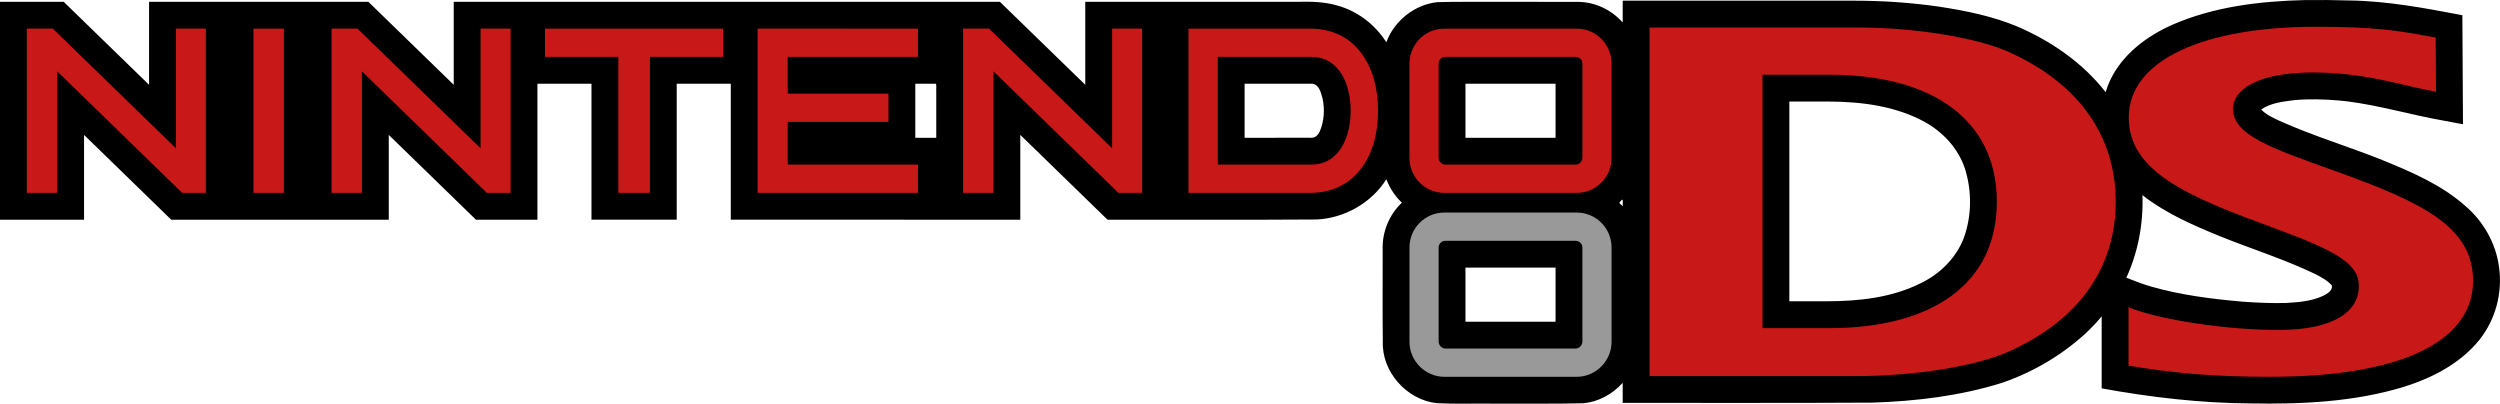 <?xml version="1.0" encoding="UTF-8" standalone="no"?>
<!-- Generator: Adobe Illustrator 13.0.0, SVG Export Plug-In . SVG Version: 6.00 Build 14948)  -->

<svg
   version="1.2"
   id="svg101576"
   x="0px"
   y="0px"
   width="559.097"
   height="90.278"
   viewBox="0 0 559.097 90.278"
   xml:space="preserve"
   sodipodi:docname="system.svg"
   inkscape:version="1.1.2 (0a00cf5339, 2022-02-04)"
   xmlns:inkscape="http://www.inkscape.org/namespaces/inkscape"
   xmlns:sodipodi="http://sodipodi.sourceforge.net/DTD/sodipodi-0.dtd"
   xmlns="http://www.w3.org/2000/svg"
   xmlns:svg="http://www.w3.org/2000/svg"><path
   id="path1074"
   d="m 515.516,0.011 c -10.094,0.248 -20.377,1.454 -29.707,5.534 -5.682,2.511 -11.015,6.511 -13.799,12.195 -0.442,0.926 -0.816,1.885 -1.107,2.869 C 465.849,14.12 458.891,9.299 451.395,6.034 445.732,3.619 439.647,2.405 433.588,1.478 427.37,0.582 421.092,0.162 414.811,0.155 c -17.303,0.004 -34.607,-0.001 -51.911,4.324e-4 0,1.627 0,3.254 0,4.881 -2.525,-2.872 -6.272,-4.633 -10.109,-4.619 -6.312,-0.014 -12.627,-0.009 -18.94,-0.014 -4.122,0.029 -8.249,-0.04 -12.368,0.077 -5.103,0.511 -9.692,4.179 -11.443,8.98 -2.522,-3.986 -6.51,-7.039 -11.084,-8.255 -2.921,-0.852 -5.986,-0.865 -9.001,-0.797 -15.75,0.001 -31.495,-0.002 -47.245,-0.002 0,6.186 0,12.372 0,18.559 -6.364,-6.186 -12.729,-12.372 -19.092,-18.559 -40.715,1e-7 -81.43,0 -122.145,0 0,6.186 0,12.372 0,18.559 C 95.111,12.778 88.746,6.592 82.383,0.406 c -16.349,1e-7 -32.698,0 -49.047,0 0,6.186 -10e-7,12.372 0,18.559 C 26.973,12.778 20.609,6.592 14.246,0.406 c -4.749,1e-7 -9.497,0 -14.246,0 C 0,16.648 0,32.891 0,49.134 c 6.266,0 12.531,0 18.797,0 0,-6.322 0,-12.643 0,-18.965 6.499,6.322 12.999,12.643 19.498,18.965 16.216,0 32.432,0 48.648,0 0,-6.322 0,-12.643 0,-18.965 6.499,6.322 12.999,12.643 19.498,18.965 4.583,0 9.165,0 13.748,0 0,-10.138 0,-20.276 0,-30.414 4.03,0 8.06,0 12.09,0 0,10.137 0,20.275 0,30.412 6.354,0 12.708,0 19.062,0 0,-10.137 0,-20.275 0,-30.412 4.03,0 8.06,0 12.09,0 0,10.137 0,20.275 0,30.412 21.584,-9.34e-4 43.166,9.56e-4 64.748,0.002 0,-6.324 0,-12.647 0,-18.971 6.502,6.324 13.004,12.647 19.506,18.971 15.608,-0.026 31.218,0.064 46.828,-0.049 6.208,-0.312 12.226,-3.717 15.531,-9.008 0.747,1.983 1.939,3.795 3.473,5.258 -2.877,2.69 -4.462,6.649 -4.297,10.58 0.018,6.818 -0.06,13.637 0.033,20.455 -0.272,6.763 5.349,13.056 12.031,13.79 4.076,0.221 8.166,0.056 12.247,0.108 6.867,-0.02 13.738,0.072 20.602,-0.086 3.369,-0.322 6.53,-2.061 8.766,-4.577 0,1.498 0,2.996 0,4.494 18.631,-0.016 37.262,0.052 55.892,-0.058 9.769,-0.319 19.586,-1.499 28.939,-4.427 6.845,-2.348 13.23,-6.085 18.585,-10.957 1.313,-1.219 2.549,-2.521 3.701,-3.893 0,5.363 0,10.727 0,16.09 10.969,1.998 22.086,3.299 33.245,3.366 11.534,0.204 23.261,-0.324 34.363,-3.716 6.389,-2.002 12.659,-5.253 16.913,-10.558 3.569,-4.511 5.163,-10.488 4.349,-16.179 -0.677,-5.32 -3.489,-10.272 -7.565,-13.732 -5.344,-4.736 -12.007,-7.571 -18.542,-10.245 -7.634,-3.049 -15.539,-5.412 -23.041,-8.79 -1.422,-0.675 -2.998,-1.376 -4.045,-2.519 2.176,-1.496 4.901,-1.757 7.449,-2.092 3.298,-0.291 6.616,-0.191 9.857,0.076 0.681,0.055 1.327,0.137 1.906,0.198 7.261,0.911 14.292,3.035 21.49,4.297 1.476,0.276 2.951,0.552 4.426,0.828 -0.046,-8.13 -0.09,-16.259 -0.137,-24.389 -8.382,-1.588 -16.821,-3.196 -25.379,-3.297 -3.263,-0.108 -6.528,-0.116 -9.793,-0.092 z M 293.607,18.73 c 1.435,0.311 1.79,1.962 2.137,3.17 0.572,2.482 0.402,5.184 -0.612,7.529 -0.36,0.814 -1.123,1.527 -2.076,1.374 -4.904,0.025 -9.81,0.009 -14.715,0.014 0,-4.032 0,-8.064 0,-12.096 5.088,0.005 10.178,-0.011 15.266,0.008 z m -84.314,-0.01 c 0.204,0.425 0.03,1.229 0.088,1.8 0,3.433 0,6.865 0,10.298 -1.562,0 -3.124,0 -4.686,0 0,-4.033 0,-8.065 0,-12.098 1.533,0 3.065,0 4.598,0 z m 138.59,0 c 0,4.033 0,8.065 0,12.098 -6.716,0 -13.432,0 -20.148,0 -10e-6,-4.033 0,-8.065 0,-12.098 6.716,0 13.432,0 20.148,0 z m 61.164,3.99 c 7.368,0.037 14.986,1.01 21.521,4.631 4.464,2.495 8.089,6.713 9.256,11.758 1.199,4.708 0.977,9.806 -0.732,14.36 -1.744,4.336 -5.271,7.799 -9.445,9.825 -6.467,3.281 -13.856,4.079 -21.014,4.09 -2.821,0.02 -5.642,-5.21e-4 -8.463,0.004 0,-14.889 0,-29.779 0,-44.668 2.959,0 5.918,0 8.877,0 z m 70.393,21.17 c 5.072,3.899 10.993,6.474 16.873,8.891 7.161,2.892 14.565,5.202 21.537,8.551 1.308,0.683 2.663,1.405 3.645,2.525 0.21,1.205 -1.097,1.861 -1.983,2.328 -2.613,1.213 -5.552,1.429 -8.39,1.586 -3.144,0.081 -6.441,-0.066 -9.478,-0.288 -6.952,-0.593 -13.925,-1.476 -20.646,-3.402 -1.852,-0.565 -3.673,-1.227 -5.463,-1.965 2.648,-5.758 3.828,-12.154 3.596,-18.479 0.104,0.084 0.207,0.168 0.311,0.252 z m -116.539,2.281 c -0.185,-0.386 -1.136,-0.745 -0.511,-1.102 0.563,-0.803 0.559,-0.275 0.511,0.455 0,0.215 0,0.431 0,0.646 z m -15.018,13.691 c 0,4.032 0,8.064 0,12.096 -6.716,0 -13.432,0 -20.148,0 -10e-6,-4.032 0,-8.064 0,-12.096 6.716,0 13.432,0 20.148,0 z" /><defs
   id="defs18" /><sodipodi:namedview
   id="namedview16"
   pagecolor="#ffffff"
   bordercolor="#666666"
   borderopacity="1.0"
   inkscape:pageshadow="2"
   inkscape:pageopacity="0.0"
   inkscape:pagecheckerboard="0"
   showgrid="false"
   inkscape:zoom="1.30616"
   inkscape:cx="233.89171"
   inkscape:cy="-3.4452134"
   inkscape:window-width="1920"
   inkscape:window-height="996"
   inkscape:window-x="0"
   inkscape:window-y="0"
   inkscape:window-maximized="1"
   inkscape:current-layer="svg101576"
   fit-margin-top="0"
   fit-margin-left="0"
   fit-margin-right="0"
   fit-margin-bottom="0" />
<path
   id="path100608"
   fill="#999999"
   d="m 353.884,76.37 c 0,0.83 -0.682,1.578 -1.521,1.578 h -29.102 c -0.848,0 -1.527,-0.748 -1.527,-1.578 v -21.022 c 0,-0.832 0.682,-1.496 1.527,-1.496 h 29.102 c 0.84,0 1.521,0.664 1.521,1.496 z m -1.263,-28.834 H 323 c -4.287,0 -7.787,3.49 -7.787,7.813 v 21.104 c 0,4.236 3.5,7.813 7.787,7.813 h 29.621 c 4.297,0 7.787,-3.574 7.787,-7.813 v -21.105 c 0,-4.322 -3.491,-7.812 -7.787,-7.812" />
<path
   id="path100618"
   fill="#c91818"
   d="m 12.797,15.959 c 0,0 0,26.758 0,27.174 -0.357,0 -6.433,0 -6.797,0 0,-0.416 0,-36.314 0,-36.729 0.382,0 5.633,0 5.808,0 L 39.337,33.16 c 0,0 0,-26.341 0,-26.756 0.374,0 5.442,0 5.442,0 0,0 0.964,0 1.264,0 0,0.416 0,36.313 0,36.729 -0.366,0 -5.127,0 -5.311,0 l -27.935,-27.174" />
<path
   id="path100622"
   fill="#c91818"
   d="m 80.943,15.959 c 0,0 0,26.758 0,27.174 -0.366,0 -6.423,0 -6.797,0 0,-0.416 0,-36.313 0,-36.729 0.382,0 5.625,0 5.8,0 l 27.529,26.756 c 0,0 0,-26.341 0,-26.756 0.374,0 5.451,0 5.451,0 0,0 0.972,0 1.263,0 0,0.416 0,36.313 0,36.729 -0.374,0 -5.127,0 -5.31,0 l -27.936,-27.174" />
<path
   id="path100626"
   fill="#c91818"
   d="m 222.179,15.959 c 0,0 0,26.758 0,27.174 -0.375,0 -6.424,0 -6.797,0 0,-0.416 0,-36.313 0,-36.729 0.382,0 5.635,0 5.8,0 l 27.529,26.756 c 0,0 0,-26.341 0,-26.756 0.374,0 5.45,0 5.45,0 0,0 0.973,0 1.264,0 0,0.416 0,36.313 0,36.729 -0.374,0 -5.127,0 -5.301,0 l -27.945,-27.174" />
<path
   id="path100630"
   fill="#c91818"
   d="m 62.23,6.404 c 0,0 0.964,0 1.255,0 0,0.416 0,36.313 0,36.729 -0.356,0 -6.431,0 -6.797,0 0,-0.416 0,-36.313 0,-36.729 0.374,0 5.542,0 5.542,0" />
<path
   id="path100634"
   fill="#c91818"
   d="m 160.482,6.404 c 0,0 0.947,0 1.246,0 0,0.333 0,5.983 0,6.315 -0.398,0 -16.386,0 -16.386,0 0,0 0,29.997 0,30.413 -0.366,0 -6.697,0 -7.063,0 0,-0.416 0,-30.413 0,-30.413 0,0 -15.986,0 -16.386,0 0,-0.332 0,-5.983 0,-6.315 0.406,0 38.589,0 38.589,0" />
<path
   id="path100638"
   fill="#c91818"
   d="m 204.023,6.404 c 0,0 0.98,0 1.271,0 0,0.333 0,5.983 0,6.315 -0.391,0 -29.134,0 -29.134,0 v 8.226 c 0,0 22.153,0 22.536,0 0,0.416 0,5.9 0,6.316 -0.383,0 -22.536,0 -22.536,0 v 9.555 c 0,0 28.743,0 29.134,0 0,0.333 0,5.9 0,6.315 -0.391,0 -35.474,0 -35.863,0 0,-0.416 0,-36.313 0,-36.729 0.39,0.002 34.592,0.002 34.592,0.002" />
<path
   id="path100642"
   fill="#c91818"
   d="m 293.216,36.817 h -20.874 v -24.096 h 20.874 c 6.531,0 8.852,6.479 8.852,12.049 -0.002,5.482 -2.318,12.047 -8.852,12.047 z m 11.153,-25.01 c -2.658,-3.573 -6.59,-5.401 -11.344,-5.401 0,0 -26.838,0 -27.238,0 0,0.416 0,36.313 0,36.729 0.398,0 27.238,0 27.238,0 4.754,0 8.686,-1.911 11.344,-5.401 2.492,-3.24 3.813,-7.728 3.813,-12.962 -0.001,-5.239 -1.321,-9.725 -3.813,-12.965" />
<path
   id="path100646"
   fill="#c91818"
   d="m 353.884,35.321 c 0,0.748 -0.682,1.496 -1.521,1.496 h -29.102 c -0.848,0 -1.527,-0.748 -1.527,-1.496 v -21.105 c 0,-0.831 0.682,-1.496 1.527,-1.496 h 29.102 c 0.84,0 1.521,0.665 1.521,1.496 z M 352.621,6.404 H 323 c -4.287,0 -7.787,3.49 -7.787,7.813 v 21.104 c 0,4.321 3.5,7.813 7.787,7.813 h 29.621 c 4.297,0 7.787,-3.49 7.787,-7.813 v -21.105 c 0,-4.32 -3.491,-7.812 -7.787,-7.812" />
<path
   id="path100656"
   fill="#c91818"
   d="m 476.017,68.727 c 7.045,2.824 21.928,5.066 33.545,5.066 12.713,0 17.973,-4.32 17.973,-9.806 0,-4.985 -4.887,-7.811 -18.92,-12.963 -18.771,-6.896 -32.541,-12.38 -32.541,-24.762 0,-12.713 16.57,-20.274 41.822,-20.274 13.561,0 18.215,0.831 26.822,2.41 l 0.066,12.131 c -8.459,-1.578 -15.955,-4.321 -27.598,-4.321 -12.479,0 -17.799,3.988 -17.799,8.063 0,5.9 8.191,8.725 22.563,13.876 20,7.146 31.127,12.629 31.127,24.68 0,12.463 -13.938,21.438 -45.361,21.438 -12.904,0 -21.805,-0.832 -31.699,-2.492 v -13.046" />
<path
   id="path100660"
   fill="#c91818"
   d="M 409.125,16.709 H 394.17 v 56.671 h 14.955 c 22.961,0 37.443,-9.89 37.443,-28.252 0,-18.365 -14.483,-28.419 -37.443,-28.419 z m 40.144,61.905 c -7.396,3.324 -21.391,5.484 -33.621,5.484 H 368.9 V 6.155 h 46.748 c 12.23,0 26.225,2.16 33.637,5.484 18.008,8.143 23.873,21.188 23.873,33.485 0,12.302 -5.817,25.347 -23.889,33.49" />


</svg>
